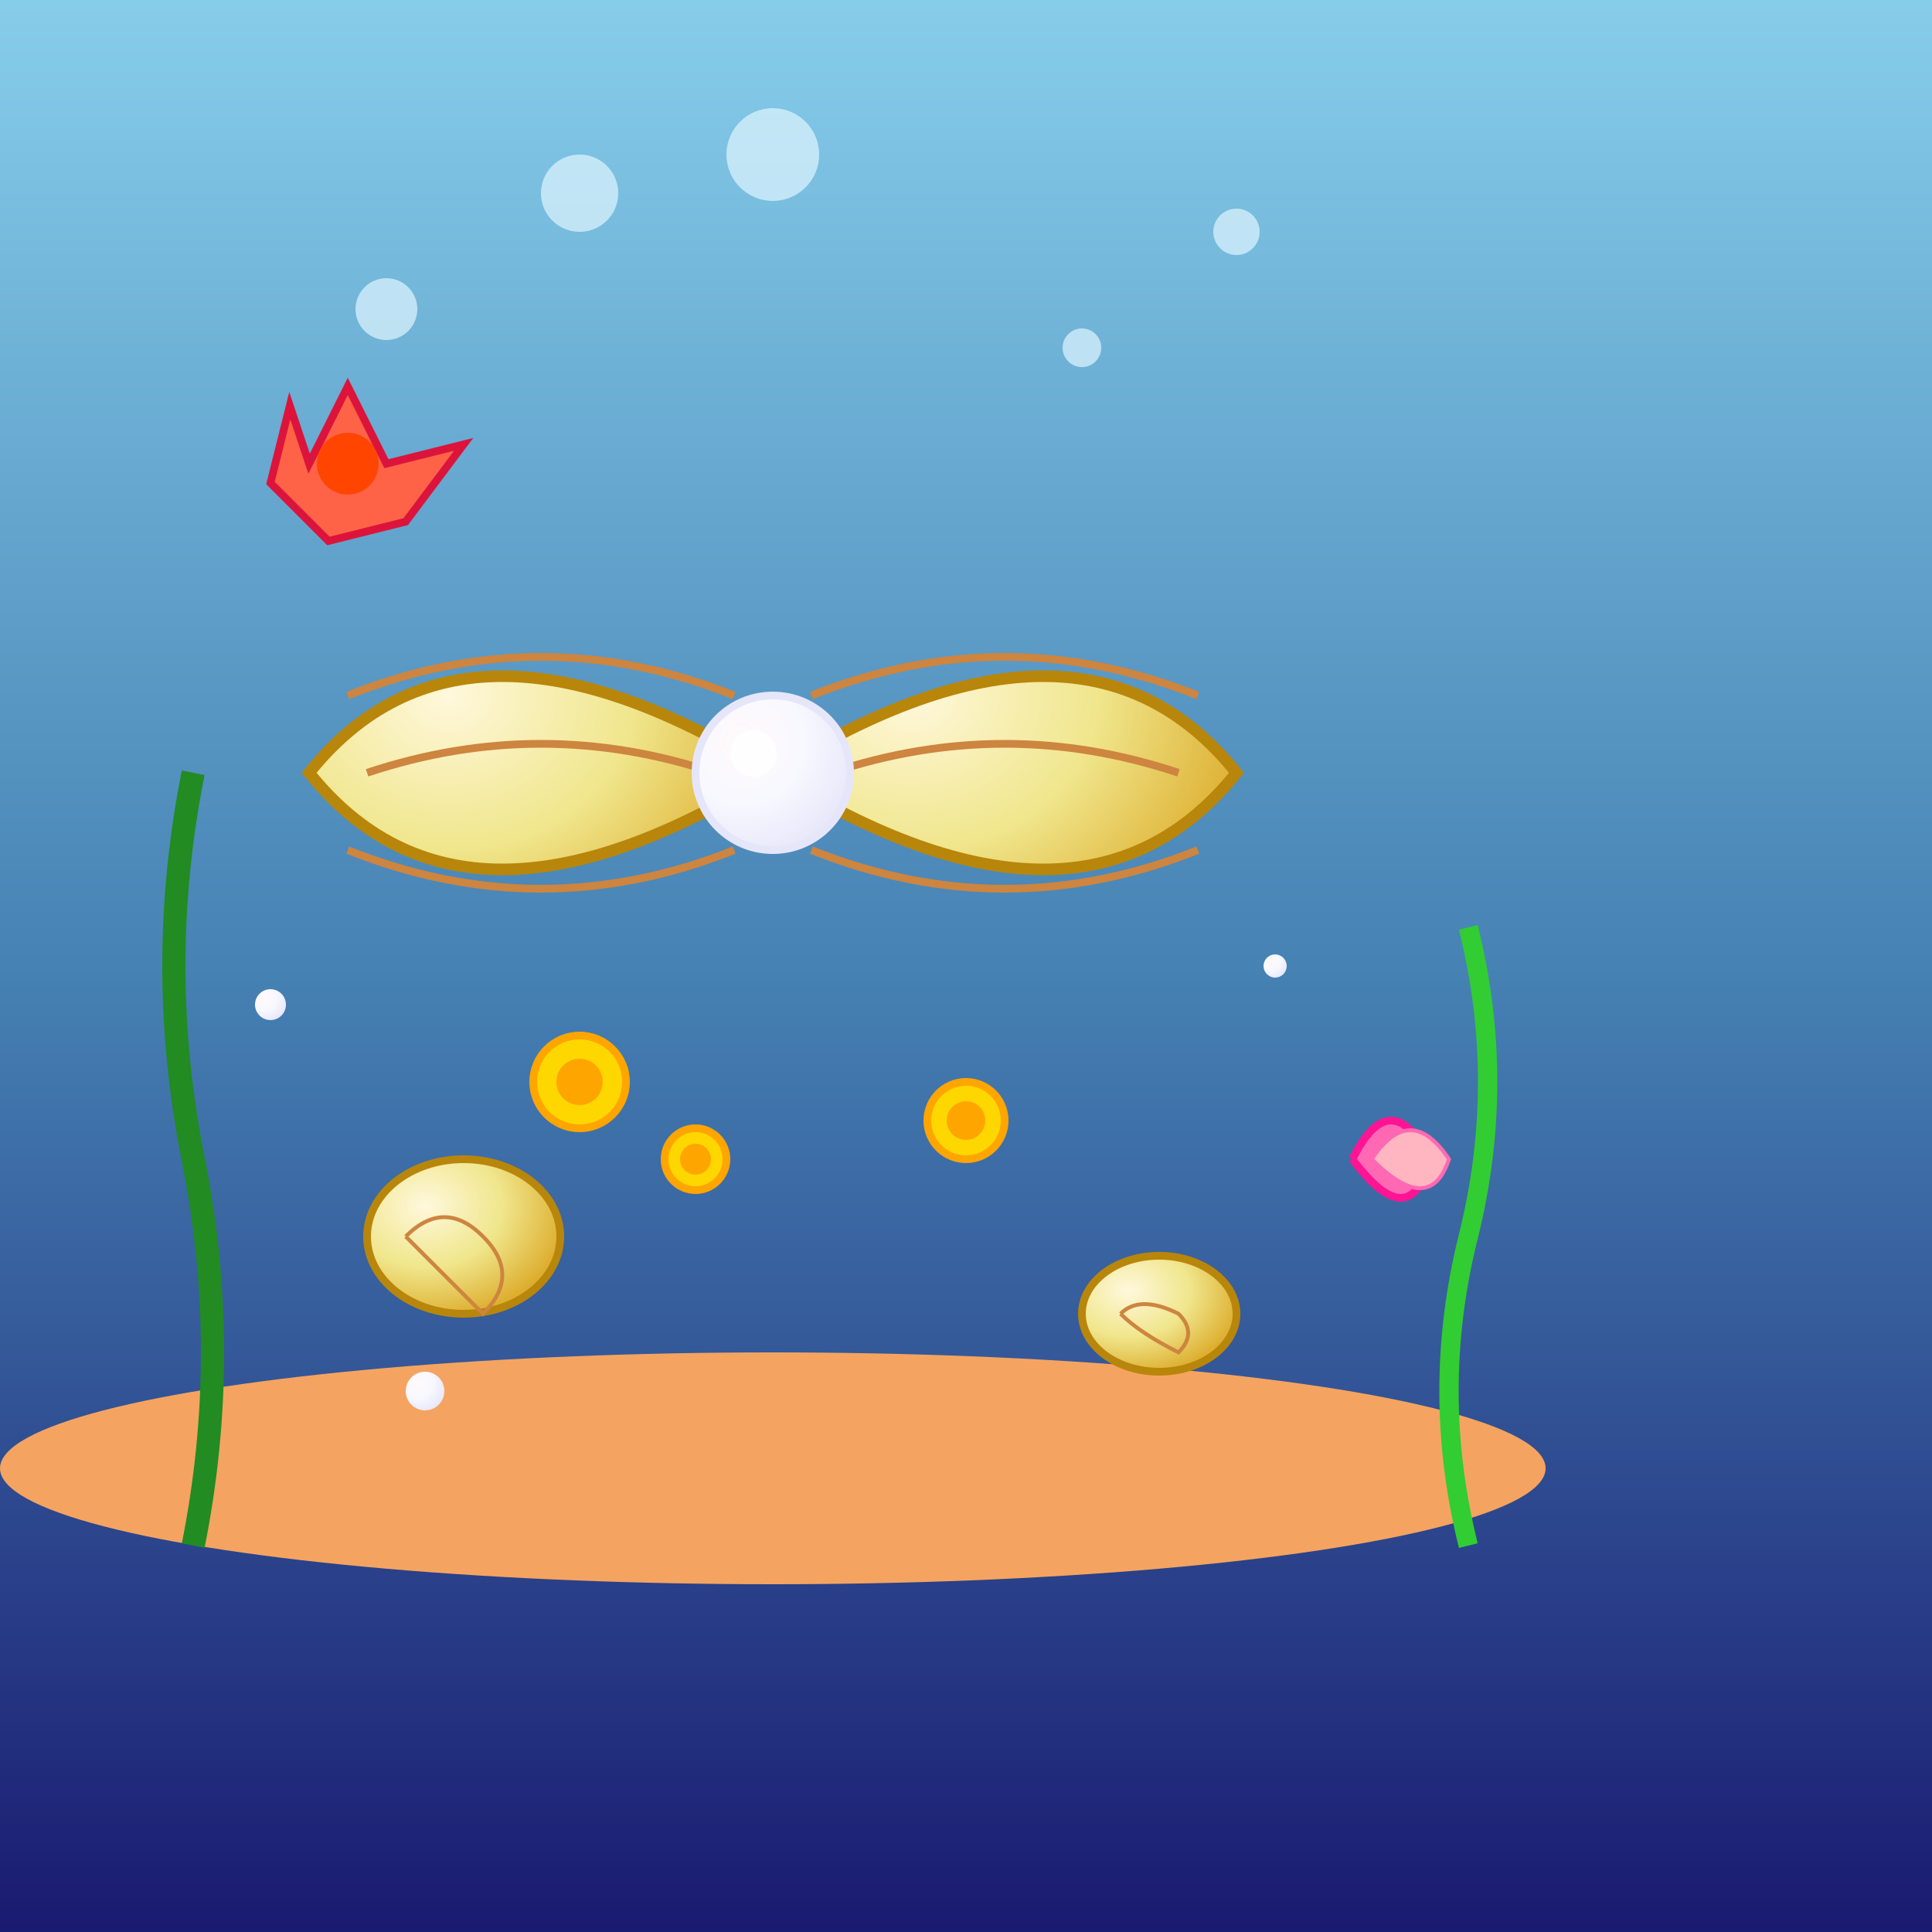 <svg viewBox="0 0 500 500" xmlns="http://www.w3.org/2000/svg">
  <rect x="0" y="0" width="500" height="500" fill="#333333" stroke="none"/>
  <defs>
    <radialGradient id="shellGradient" cx="0.3" cy="0.3" r="0.8">
      <stop offset="0%" stop-color="#FFF8DC"/>
      <stop offset="50%" stop-color="#F0E68C"/>
      <stop offset="100%" stop-color="#DAA520"/>
    </radialGradient>
    <radialGradient id="pearlGradient" cx="0.3" cy="0.3" r="0.8">
      <stop offset="0%" stop-color="#FFFAFA"/>
      <stop offset="50%" stop-color="#F8F8FF"/>
      <stop offset="100%" stop-color="#E6E6FA"/>
    </radialGradient>
    <linearGradient id="oceanGradient" x1="0%" y1="0%" x2="0%" y2="100%">
      <stop offset="0%" stop-color="#87CEEB"/>
      <stop offset="50%" stop-color="#4682B4"/>
      <stop offset="100%" stop-color="#191970"/>
    </linearGradient>
  </defs>  <!-- Ocean background -->
  <rect width="500" height="500" fill="url(#oceanGradient)"/>
  
  <!-- Sand bottom -->
  <ellipse cx="200" cy="380" rx="200" ry="30" fill="#F4A460"/>
  
  <!-- Main shell (clam) -->
  <path d="M200 200 Q120 150 80 200 Q120 250 200 200 Z" fill="url(#shellGradient)" stroke="#B8860B" stroke-width="3"/>
  <path d="M200 200 Q280 150 320 200 Q280 250 200 200 Z" fill="url(#shellGradient)" stroke="#B8860B" stroke-width="3"/>
  
  <!-- Shell ridges -->
  <path d="M90 180 Q140 160 190 180" stroke="#CD853F" stroke-width="2" fill="none"/>
  <path d="M95 200 Q140 185 185 200" stroke="#CD853F" stroke-width="2" fill="none"/>
  <path d="M90 220 Q140 240 190 220" stroke="#CD853F" stroke-width="2" fill="none"/>
  
  <path d="M310 180 Q260 160 210 180" stroke="#CD853F" stroke-width="2" fill="none"/>
  <path d="M305 200 Q260 185 215 200" stroke="#CD853F" stroke-width="2" fill="none"/>
  <path d="M310 220 Q260 240 210 220" stroke="#CD853F" stroke-width="2" fill="none"/>
  
  <!-- Pearl inside shell -->
  <circle cx="200" cy="200" r="20" fill="url(#pearlGradient)" stroke="#E6E6FA" stroke-width="2"/>
  <circle cx="195" cy="195" r="6" fill="#FFF" opacity="0.8"/>
  
  <!-- Smaller shells around -->
  <ellipse cx="120" cy="320" rx="25" ry="20" fill="url(#shellGradient)" stroke="#B8860B" stroke-width="2"/>
  <path d="M105 320 Q115 310 125 320 Q135 330 125 340 Q115 330 105 320" stroke="#CD853F" stroke-width="1" fill="none"/>
  
  <ellipse cx="300" cy="340" rx="20" ry="15" fill="url(#shellGradient)" stroke="#B8860B" stroke-width="2"/>
  <path d="M290 340 Q295 335 305 340 Q310 345 305 350 Q295 345 290 340" stroke="#CD853F" stroke-width="1" fill="none"/>
  
  <!-- Starfish -->
  <path d="M80 120 L90 100 L100 120 L120 115 L105 135 L85 140 L70 125 L75 105 Z" fill="#FF6347" stroke="#DC143C" stroke-width="2"/>
  <circle cx="90" cy="120" r="8" fill="#FF4500"/>
  
  <!-- Sea coral -->
  <path d="M350 300 Q360 280 370 300 Q365 320 350 300" fill="#FF69B4" stroke="#FF1493" stroke-width="2"/>
  <path d="M355 300 Q365 285 375 300 Q370 315 355 300" fill="#FFB6C1" stroke="#FF69B4" stroke-width="1"/>
  
  <!-- Treasure coins -->
  <circle cx="150" cy="280" r="12" fill="#FFD700" stroke="#FFA500" stroke-width="2"/>
  <circle cx="250" cy="290" r="10" fill="#FFD700" stroke="#FFA500" stroke-width="2"/>
  <circle cx="180" cy="300" r="8" fill="#FFD700" stroke="#FFA500" stroke-width="2"/>
  
  <!-- Coin details -->
  <circle cx="150" cy="280" r="6" fill="#FFA500"/>
  <circle cx="250" cy="290" r="5" fill="#FFA500"/>
  <circle cx="180" cy="300" r="4" fill="#FFA500"/>
  
  <!-- Bubbles -->
  <circle cx="100" cy="80" r="8" fill="#E0F6FF" opacity="0.7"/>
  <circle cx="320" cy="60" r="6" fill="#E0F6FF" opacity="0.7"/>
  <circle cx="150" cy="50" r="10" fill="#E0F6FF" opacity="0.7"/>
  <circle cx="280" cy="90" r="5" fill="#E0F6FF" opacity="0.7"/>
  <circle cx="200" cy="40" r="12" fill="#E0F6FF" opacity="0.7"/>
  
  <!-- Seaweed -->
  <path d="M50 400 Q60 350 50 300 Q40 250 50 200" stroke="#228B22" stroke-width="6" fill="none"/>
  <path d="M380 400 Q370 360 380 320 Q390 280 380 240" stroke="#32CD32" stroke-width="5" fill="none"/>
  
  <!-- Small pearls scattered -->
  <circle cx="70" cy="260" r="4" fill="url(#pearlGradient)"/>
  <circle cx="330" cy="250" r="3" fill="url(#pearlGradient)"/>
  <circle cx="110" cy="360" r="5" fill="url(#pearlGradient)"/>
</svg> 